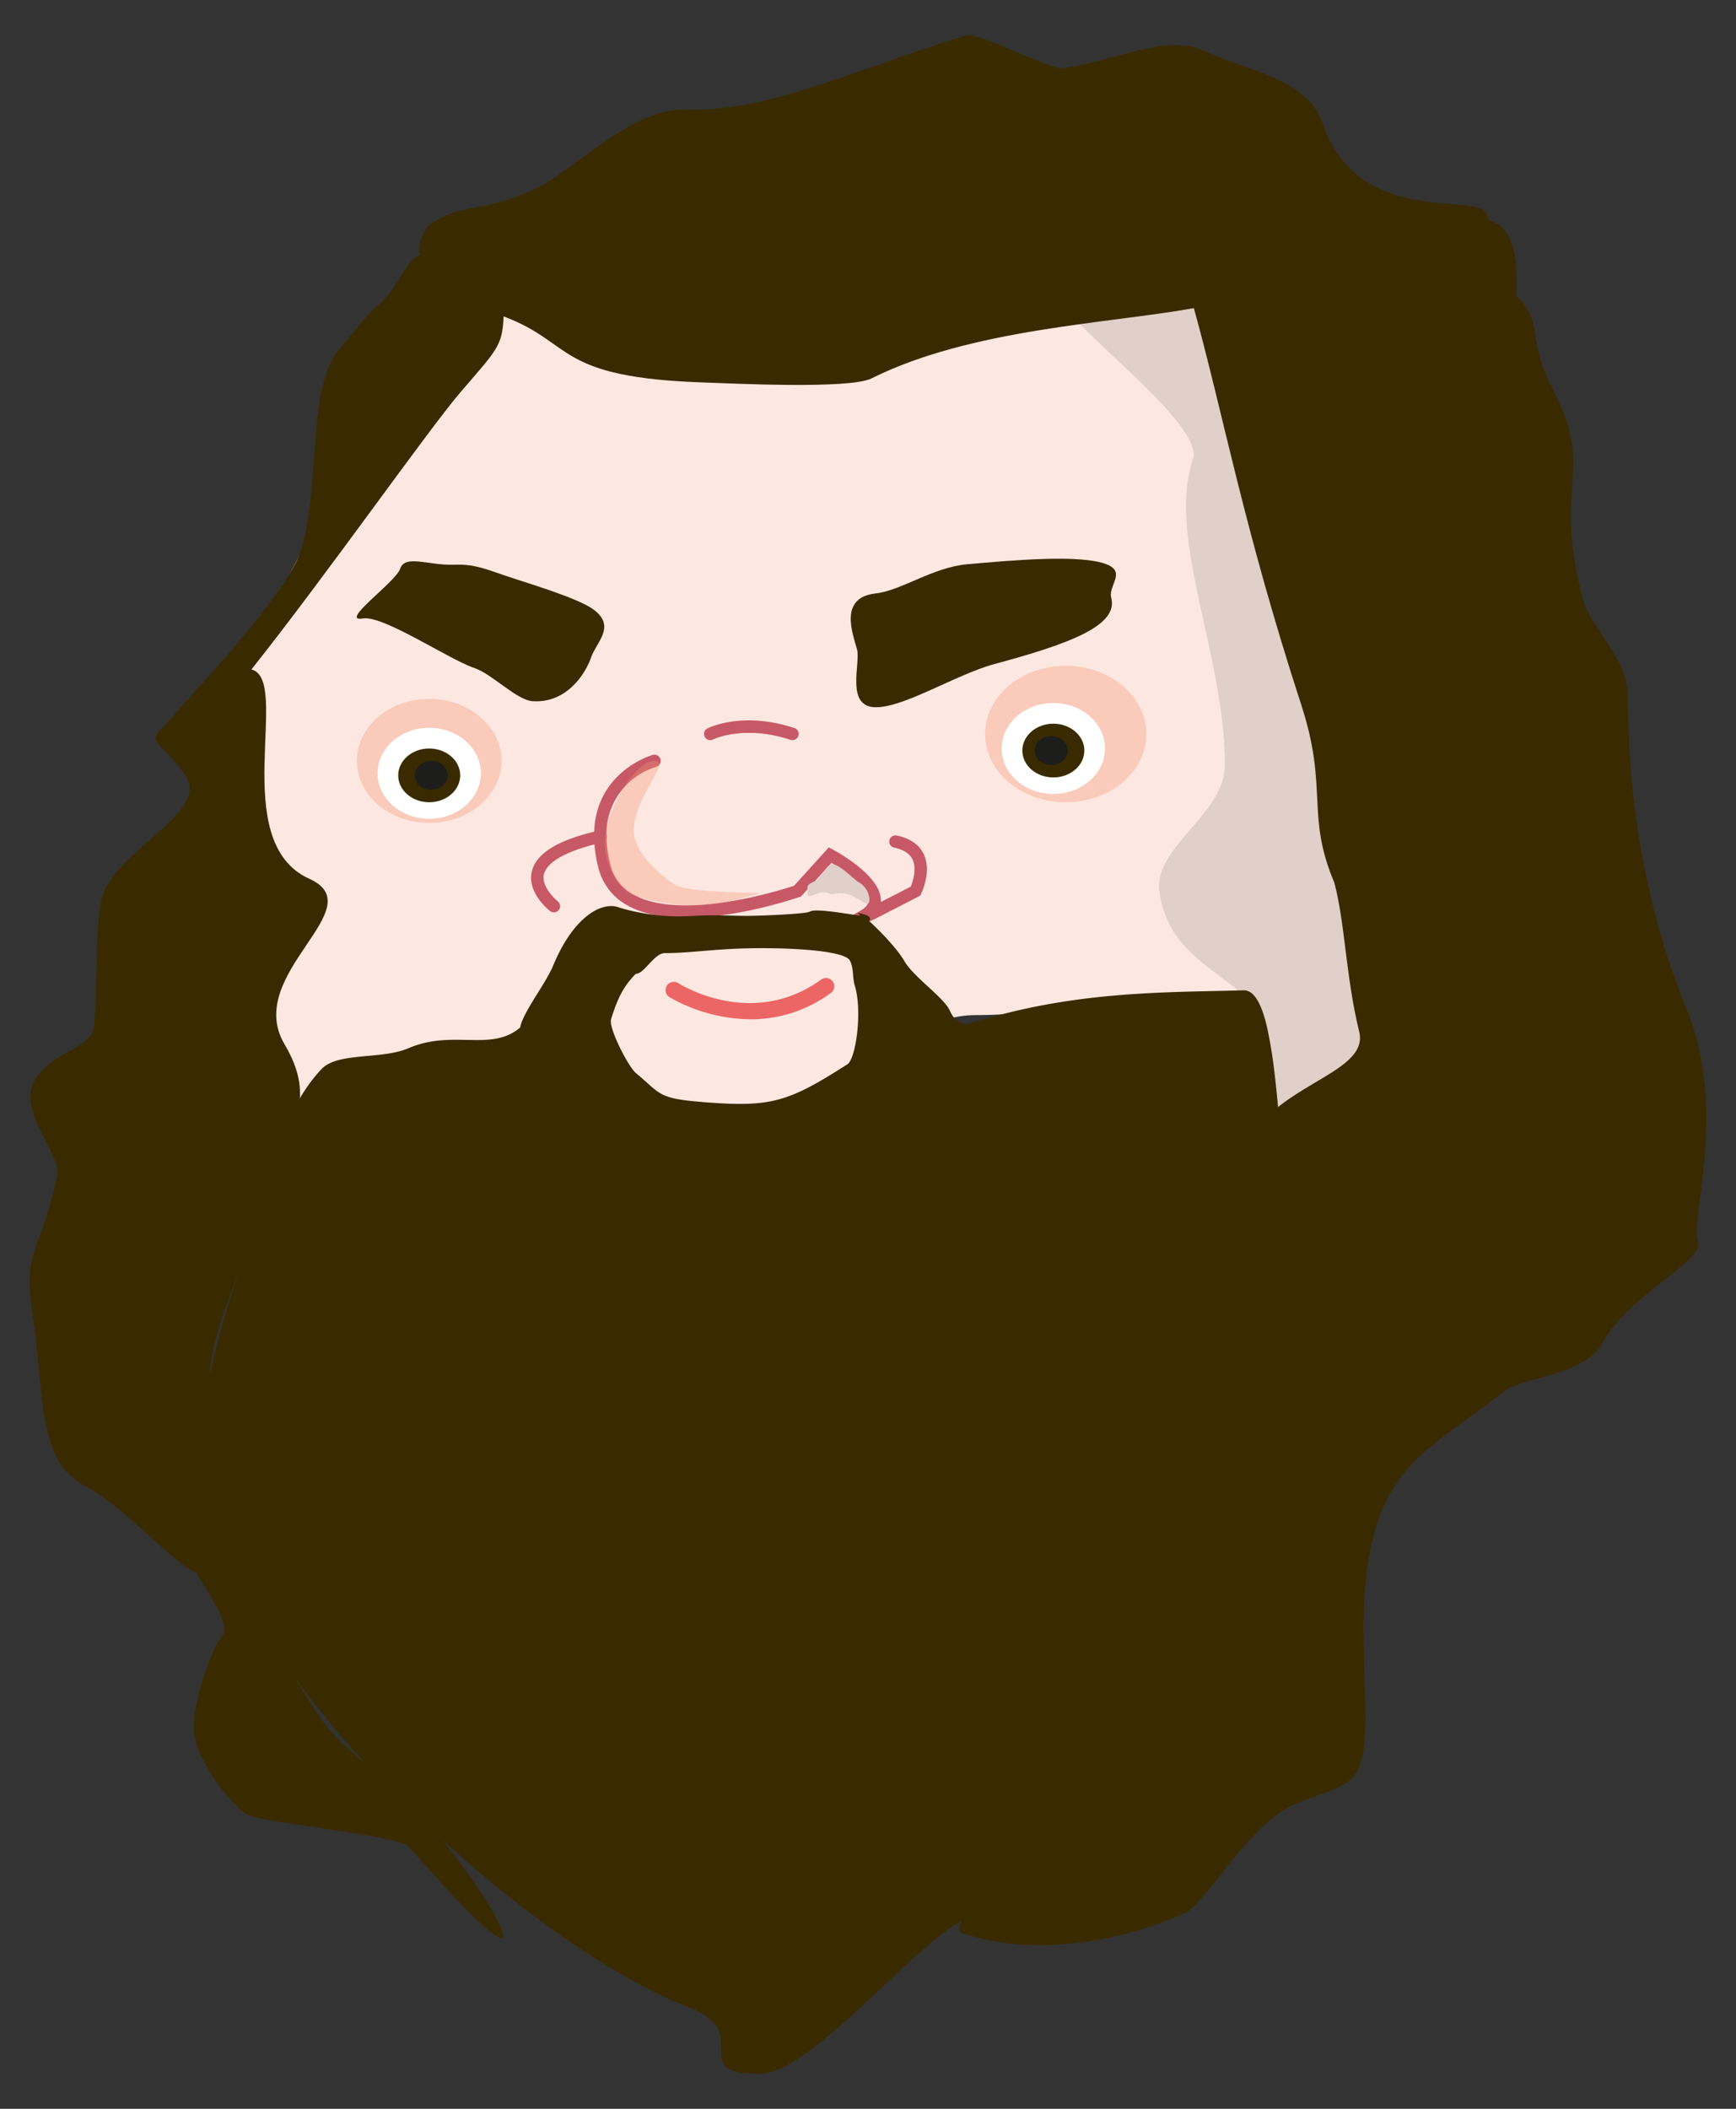 <svg xmlns="http://www.w3.org/2000/svg" xmlns:xlink="http://www.w3.org/1999/xlink" width="420" height="510" viewBox="0 0 420 510"><rect x="0" y="0" width="420" height="510" fill="#333333" stroke="none"/><defs><style>.cls-1,.cls-10{fill:none;}.cls-2{fill:#fde8e1;}.cls-3{fill:#e1cfc9;}.cls-4{fill:#c75967;}.cls-5{fill:#f29274;opacity:0.35;}.cls-6{fill:#fff;}.cls-7{fill:#3a2a00;}.cls-8{fill:#1d1d1b;}.cls-9{fill:#ec6665;}.cls-10{stroke:#3a2a00;stroke-miterlimit:10;}.cls-11{clip-path:url(#clip-path);}</style><clipPath id="clip-path"><rect class="cls-1" x="653.55" y="3349.82" width="1919.03" height="1018.24"/></clipPath></defs><g id="hagrid"><g id="Layer_12" data-name="Layer 12"><path class="cls-2" d="M323.34,176c0,8.7,15.61,53.71,15,78s-43.38,34.88-41.5,25.5c7-35,19.26-39-12-39-18,0-28.89,5-49,5s-44.12,29.55-61,24C154,262.66,69.74,280,57.34,267s6-27.48,6-44c0-9-16.93-25.21-11-43,12-36,44.77-94.31,62.5-104.5,10.41-6,25.75,1.8,37.61,5.9,13.41,4.63,28.6,7.1,45.39,7.1,26.2,0,82.49-32,92-12C309.84,118.52,323.34,147,323.34,176Z"/><path class="cls-3" d="M364.34,181.52c0,59.93-43.25,136.5-67,136.5-11,0,16.61-52.79,9-70-5.54-12.52-23.47-14.27-25.85-32.5-1.39-10.69,15.85-18.62,15.85-30.5,0-26.84-14.14-54.91-7.74-73.86,3.34-9.86-38.78-37.8-34.26-44.14,6.18-8.66,59.43,6,67,6C345.09,73,364.34,121.6,364.34,181.52Z"/><g id="Layer_13" data-name="Layer 13"><path class="cls-4" d="M206.28,224.57a1.24,1.24,0,0,1-1.13-.8c-.74-1.37.18-1.9,2.94-3.47,2.08-1.19,2.07-2.26,2.06-2.61,0-2.81-5.17-6.75-9-9l-7.35,8.11-.36.13c-1.13.39-27.77,9.54-41.39,2.17a14.21,14.21,0,0,1-7.32-9.4,32,32,0,0,1-1-7.38c-.14-15.72,14.08-19.72,14.22-19.76a1.5,1.5,0,0,1,.78,2.9h0a17,17,0,0,0-12,16.84,28.69,28.69,0,0,0,.92,6.67,11.18,11.18,0,0,0,5.83,7.49c11.68,6.31,35.43-1.19,38.62-2.24l8.43-9.3,1,.56c1.18.63,11.52,6.34,11.59,12.16a4,4,0,0,1,0,.49c2.43-1.23,5.07-2.59,7.22-3.71.47-1.12,1.55-4.26.41-6.6-.69-1.41-2.18-2.36-4.41-2.82a1.49,1.49,0,0,1-1.17-1.77,1.51,1.51,0,0,1,1.77-1.17c3.2.66,5.39,2.15,6.51,4.45,2.06,4.22-.5,9.45-.61,9.67l-.21.44-.44.22s-3.74,1.94-7.49,3.85c-1.88,1-3.77,1.91-5.19,2.61A9.65,9.65,0,0,1,206.28,224.57Z"/><path class="cls-4" d="M134,220.65a1.47,1.47,0,0,1-.91-.31c-.23-.18-5.57-4.35-4.45-9.47,1-4.48,6.31-7.76,16.27-10a1.5,1.5,0,1,1,.67,2.92c-8.35,1.89-13.33,4.64-14,7.74s3.3,6.41,3.34,6.44a1.5,1.5,0,0,1-.91,2.69Z"/><path class="cls-4" d="M191.74,179a1.49,1.49,0,0,1-.47-.07c-11.3-3.73-18.68-.13-18.75-.09a1.5,1.5,0,0,1-1.37-2.67c.34-.18,8.5-4.24,21.06-.09a1.5,1.5,0,0,1-.47,2.92Z"/><ellipse class="cls-5" cx="103.84" cy="184.02" rx="17.5" ry="15"/><ellipse class="cls-6" cx="103.84" cy="187.02" rx="12.5" ry="11"/><ellipse class="cls-7" cx="103.84" cy="187.52" rx="7.5" ry="6.5"/><ellipse class="cls-8" cx="104.34" cy="187.52" rx="4" ry="3.5"/><ellipse class="cls-5" cx="257.84" cy="177.52" rx="19.5" ry="16.5"/><ellipse class="cls-6" cx="254.84" cy="181.02" rx="12.5" ry="11"/><ellipse class="cls-7" cx="254.84" cy="181.52" rx="7.5" ry="6.5"/><ellipse class="cls-8" cx="254.34" cy="181.52" rx="4" ry="3.5"/><path class="cls-9" d="M181.57,246.51a40.36,40.36,0,0,1-19.63-5.37,2,2,0,0,1,2.16-3.37c.76.48,17.94,11.14,34.57-.87a2,2,0,0,1,2.79.45,2,2,0,0,1-.45,2.79A32.55,32.55,0,0,1,181.57,246.51Z"/><path class="cls-3" d="M210.34,217.52c0,3-2.86-1.5-7-1.5-1.37,0-1.89.47-3,0-2.24-1-5,2-5,0s-.19-2,2-3c1.12-.49,2.59-4,4-4,1.82,0,5,3.48,6.3,4.28A5.06,5.06,0,0,1,210.34,217.52Z"/><path class="cls-5" d="M153.34,201c0,3.95,4,9,10,13,2.93,2,23.38,2,21,2-1.46,0-7.7,2.75-16,3-5.67.17-13.85-1.68-16-3-4.25-2.58-6-8.19-6-12,0-8.56,7.58-20,12-20S153.34,192.46,153.34,201Z"/></g></g><g id="Layer_10" data-name="Layer 10"><path class="cls-7" d="M410.84,300.52c1.25,4.37-17,13-23,24-4.63,8.48-19.11,8.24-24,12-14,11-24.63,15.7-30,30-7.18,19.11-2,44-4,57-1.48,9.6-7.46,8.66-17,13-11,5-20.81,23.4-26,26-4.37,2.18-30,13-54,5-8-2.67,50.55-50.07,48-84-1.56-20.75,36.12-32.33,19-70-5-11-1.65-24.25,1-34,4.65-17.08,30.64-19.18,28-30-3.27-13.39-3.36-25.87-6-36-7-16.53-1.39-22.7-8-43-14-43-18.84-70.17-26-96-20.62,3.73-54,5-78,17-5.33,2.67-34.28,1.18-40,1-36.73-1.13-31.79-9.57-49-16-.29,7.22-1.66,8.11-10.44,18.34-7.88,9.2-32.33,44.1-50.58,67.05,9.8,2.43-6,41.61,14,50.61,15.72,7.08-16,23-6,40,5.7,9.68,4,15.26,1,25-3.86,12.41-18.17,40.51-19,54-1.34,21.6,5.2,35.38,4.58,42.77h0C59,381.38,67,399.81,76.84,414.52c6,9,15,14,21,20,17.72,17.72,43,60,1,12-2.4-2.74-36.53-5.73-39.36-7.85-4.9-3.66-12.64-14-12.64-21.15,0-5.45,3.95-18.33,7-22,1.95-2.34-3-9.65-6.35-15.2-5.35-2-18-16.5-26.65-20.8-12-6-10-22-13-42-2.34-15.62,1.91-14.15,6-33,1.2-5.52-10.45-16.37-5-24,5-7,13.52-6.55,14-13,.75-10.15.23-26,2-31,4-11.42,26-20,20-29-5.65-8.47-9.93-7.72-5-12,6.46-7.65,26.22-28,32-40,3.78-7.83,3.83-25,5-35,1.27-10.79,3.59-14.19,6-17,3.29-3.84,5.6-7.22,9-10,4.43-3.62,6.2-10.61,10-12-1.31-1.43.79-6.09,2-7,7.5-5.62,12-2.59,26-9,8.4-3.84,22.87-19.38,36-19,20,.57,39-9,68-18,2.47-.77,20.48,8.3,23,8,12.39-1.47,25.5-8.75,35-4,8,4,24.46,6.37,28,17,9,27,40,15.85,40,23,0,2.17,8-1,7,19,7.16,7.32,1.9,9.17,9,23,10.2,19.88-.25,21.4,7,50,1.94,7.65,11,14.42,11,24,0,32,7,58,14,75C418.22,268.73,408.86,293.59,410.84,300.52Z"/></g><g id="Layer_11" data-name="Layer 11"><path class="cls-7" d="M314.34,308c-5.87-19.84-3.69-68.79-13.5-68.5-18.24.54-41,0-66,8-1.8.58-3.86-.4-5-3-1.43-3.27-8.8-8.19-11-12-2.49-4.32-9.58-10.85-10-10.92-7-1.08-11.69-1.83-13-1.08-.9.52-11.85,1-15,1-4.71,0-7.28-.3-13,0a50.89,50.89,0,0,1-18-2c-3.83-1.59-10.89,1.68-16,14-1.87,4.51-7.27,11.19-8,15-7,6-16.25.37-27,5-6.49,2.8-17.08.92-21,5-11.44,11.91-15.59,36-21,52a176.49,176.49,0,0,0-8,34C46.1,363.5,57,386.9,74,409.32c12,15.81,27.44,31.27,42.84,44.2,17.63,14.79,35.33,26.31,50,32,15.92,6.17-1.22,16,17,16,12.85,0,39.44-34.17,51-38,19.27-6.38,44.63-39.33,58-54,11.49-12.6-5.24-6.51,11-13C328.84,386.52,317.73,319.49,314.34,308Zm-144.5-41.5c-10.78-.83-10-2-16-7-1.85-1.53-6.65-10.9-6-13,1.54-5,3-8,6-11,2,.08,4.44-5,7-5,5.15,0,9.46-.65,16-1,10.09-.54,27.36,0,28.79,2.82,1,2,.5,3.82,1.21,6.18,1.84,6.18.2,18.08-2,19C190.26,266.85,186.2,267.79,169.84,266.52Z"/><path class="cls-10" d="M210,222.25c0,.13-.89-.31-1.16-.65C209.57,221.79,210,222,210,222.25Z"/><path class="cls-7" d="M268.84,144.52c-.76-2.82,3.63-6.11-1-8-6.29-2.56-23-1-33.74-.07-8.44.73-16,6.38-22.26,7.07-9,1-5.51,9.76-4.5,13.5.89,3.34-2.7,13.46,4,14s19.91-7.92,29.24-10.42C259.25,155.58,270.63,151.19,268.84,144.52Z"/><path class="cls-7" d="M143,159c-1.46,4.25-6.13,11.16-14.2,10.57-3.84-.28-9.67-6.51-14-8-6.38-2.18-22.07-12.82-27-12-6,1,7.87-8.71,9-12,1.22-3.56,6.8-.79,13-1,4.73-.15,6.94.76,12.75,2.75,5.54,1.89,17.66,5.4,21.25,8.25C149,151.6,144.3,155.26,143,159Z"/></g></g></svg>